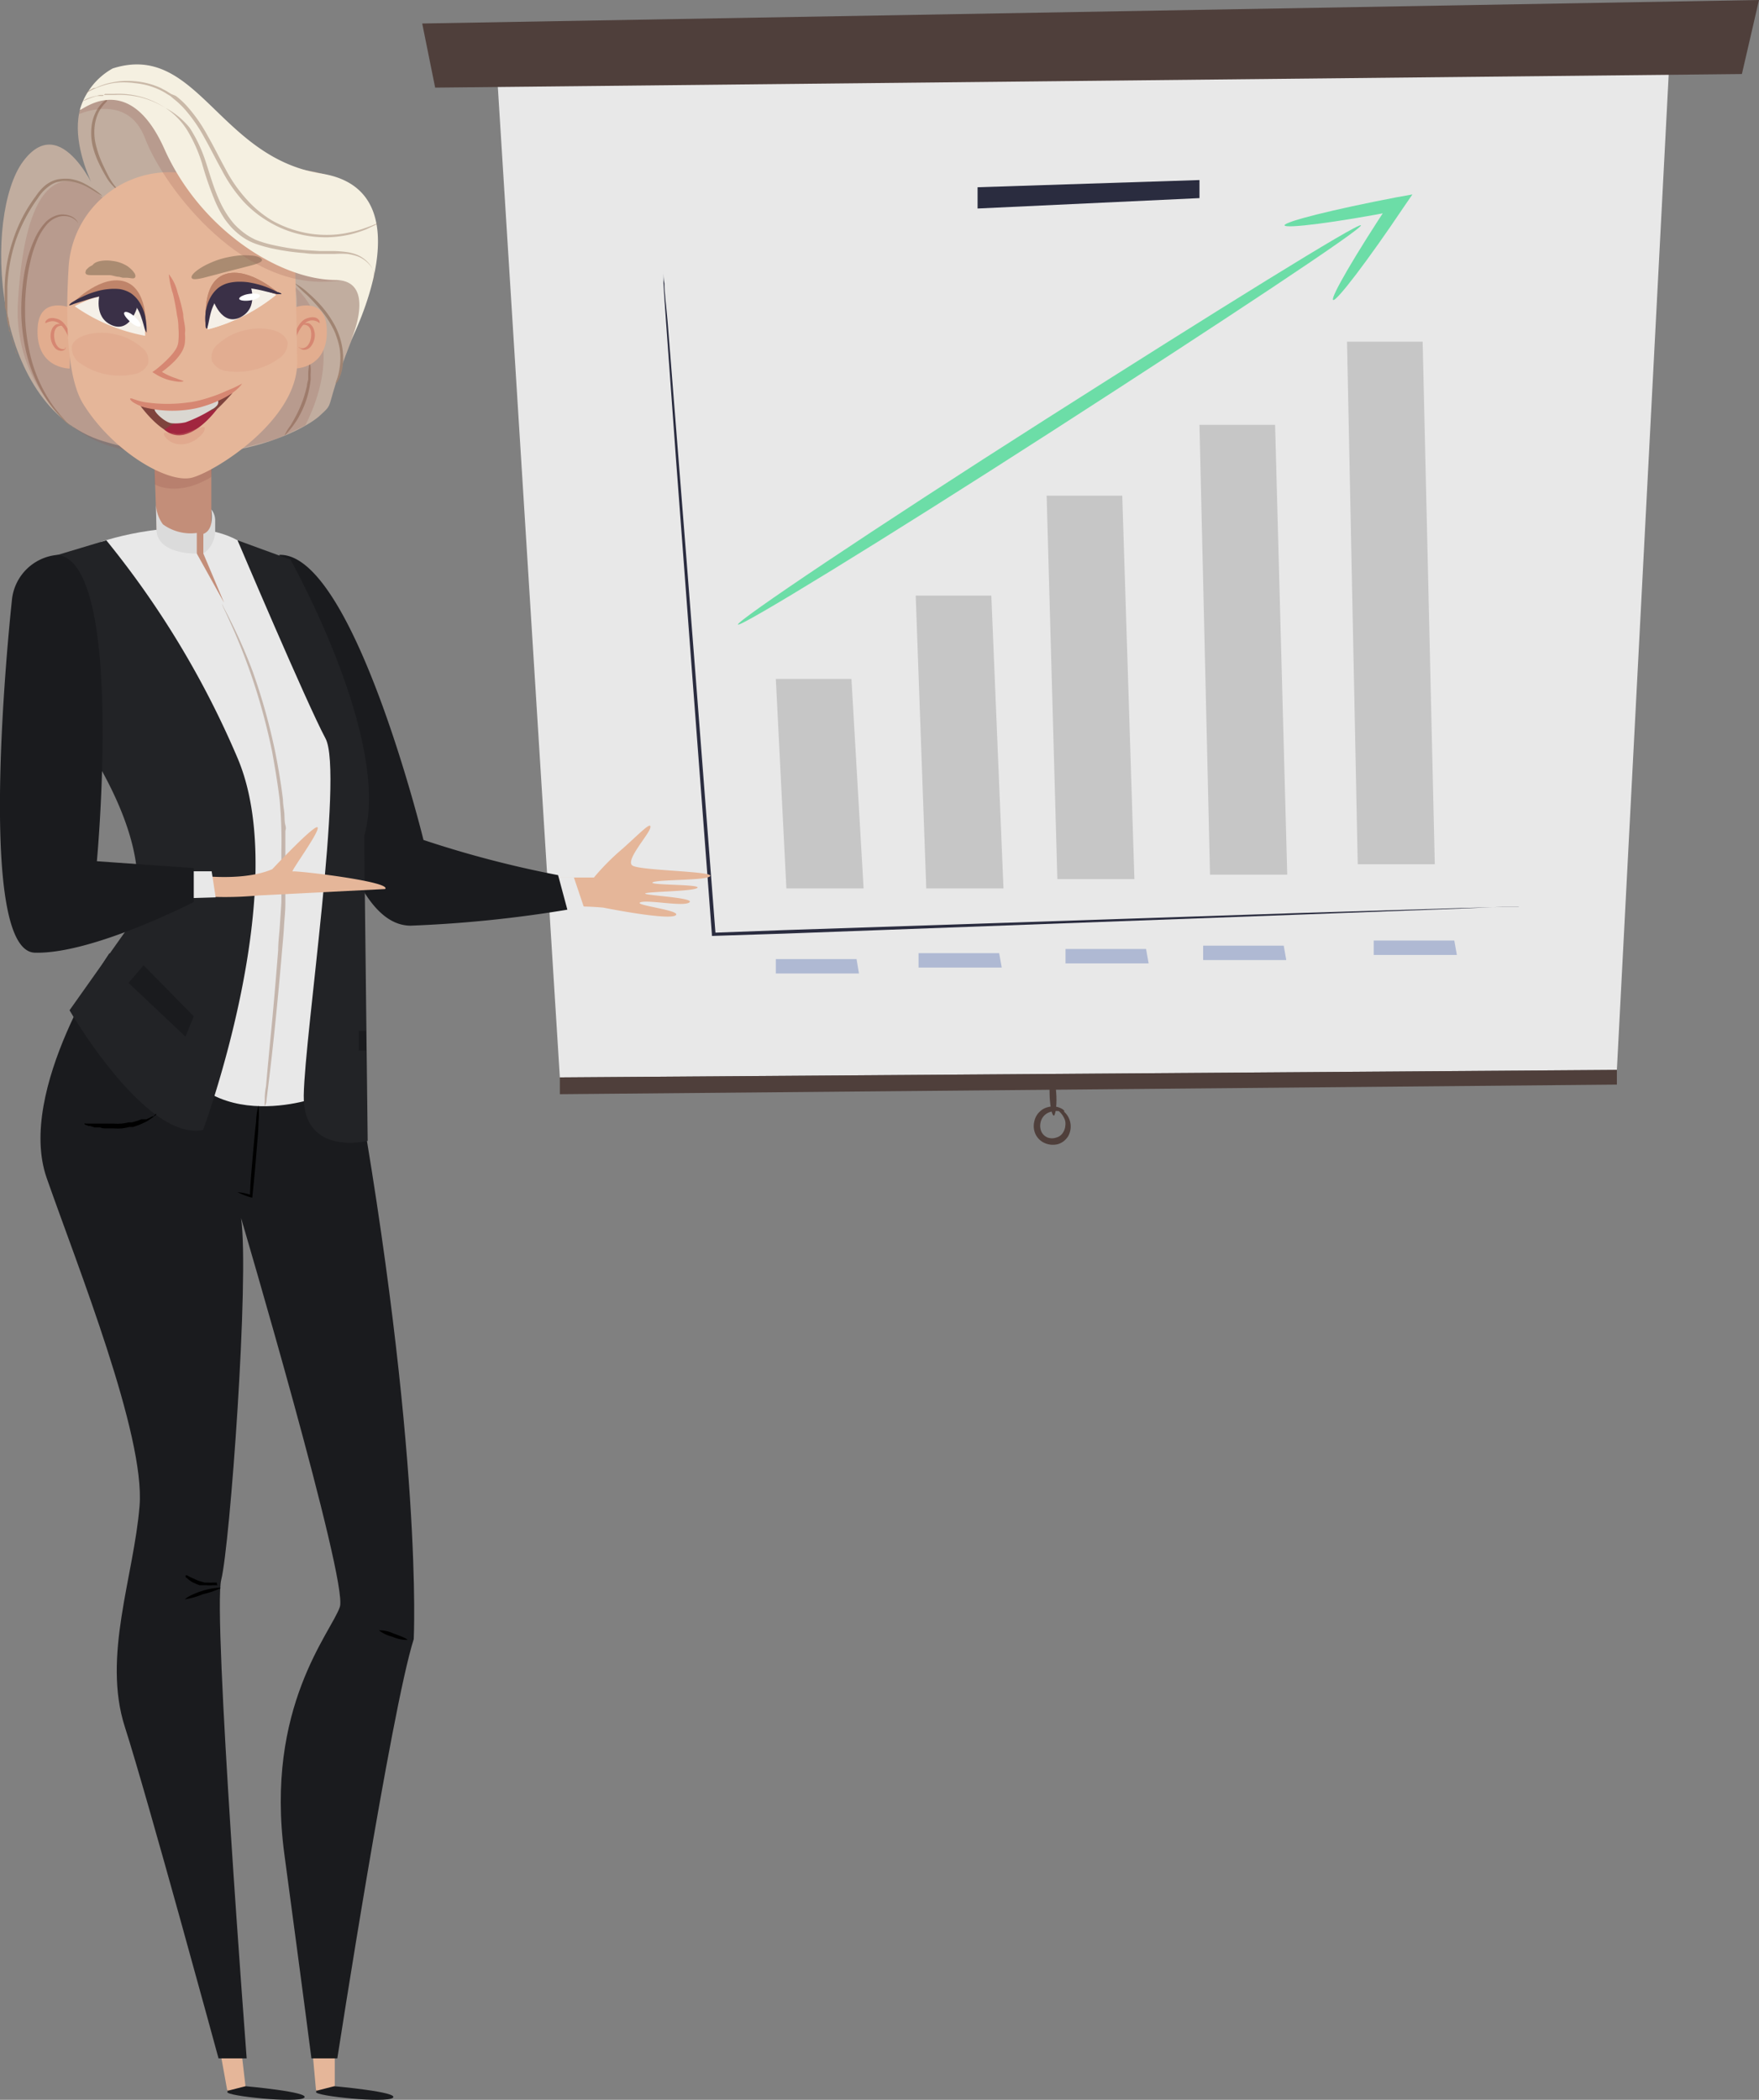 <svg xmlns="http://www.w3.org/2000/svg" viewBox="0 0 110.03 131.32"><rect x="0" y="0" width="110.03" height="131.32" fill="#808080" stroke="none"/><defs><style>.cls-1{fill:#e8e8e8;}.cls-2{fill:#4f3f3b;}.cls-3{fill:#2a2c3f;}.cls-4{fill:#c6c6c6;}.cls-5{fill:#6cdda7;}.cls-6{fill:#afb9d3;}.cls-7{fill:#e5b699;}.cls-8{fill:#1a1b1e;}.cls-9{fill:#c38e79;}.cls-10,.cls-13{fill:#995e52;}.cls-10,.cls-24{opacity:0.28;}.cls-11{fill:#c1ad9f;}.cls-12{fill:#a08472;}.cls-13{opacity:0.22;}.cls-14{fill:#e2ad8f;}.cls-15{fill:#d68772;}.cls-16{fill:#7f443d;}.cls-17{fill:#a1263f;}.cls-18{fill:#dad7d1;}.cls-19{fill:#bf846a;}.cls-20{fill:#f5f0e8;}.cls-21{fill:#3a3047;}.cls-22{fill:#fff;}.cls-23{opacity:0.19;}.cls-25{fill:#aa8b71;}.cls-26{fill:#f5f0e1;}.cls-27{opacity:0.51;}.cls-28{fill:#222326;}.cls-29{fill:#dbdbdb;}</style></defs><title>full_regularРесурс 1</title><g id="Слой_2" data-name="Слой 2"><g id="Objects"><polygon class="cls-1" points="31.09 4.63 35.02 67.38 101.14 66.91 104.44 3.53 31.09 4.63"/><polygon class="cls-2" points="27.22 5.48 108.96 4.63 110.03 0 26.41 1.47 27.22 5.48"/><polygon class="cls-2" points="35.02 67.38 101.14 66.91 101.14 67.83 35.02 68.43 35.02 67.38"/><path class="cls-2" d="M65.92,69.77c-.11,0-.23-.53-.26-1.19s0-1.21.15-1.22.24.53.27,1.2S66,69.77,65.92,69.77Z"/><path class="cls-2" d="M65.91,69.29s.12,0,.29,0a1.3,1.3,0,0,1,.61.54,1.25,1.25,0,0,1,0,1.24,1.39,1.39,0,0,1-.26.29,1.13,1.13,0,0,1-.36.19,1.25,1.25,0,0,1-.83-.06,1.13,1.13,0,0,1-.36-.24,1.15,1.15,0,0,1-.24-.35,1.21,1.21,0,0,1-.06-.77,1.14,1.14,0,0,1,.33-.6,1.09,1.09,0,0,1,.52-.29,1.14,1.14,0,0,1,.81.07c.17.08.23.17.22.19s-.11,0-.27,0a1.25,1.25,0,0,0-.67.06.87.87,0,0,0-.36.25.89.89,0,0,0-.2.44.93.93,0,0,0,.06.52.74.74,0,0,0,.39.37.81.81,0,0,0,.55,0,.69.69,0,0,0,.4-.29.91.91,0,0,0,.16-.46.87.87,0,0,0,0-.23.66.66,0,0,0-.06-.2,1.33,1.33,0,0,0-.42-.53C66,69.37,65.9,69.33,65.91,69.29Z"/><path class="cls-3" d="M95,56.71h-.24l-.7,0-2.67.11-9.86.37L49,58.39l-4.37.14h-.1v-.1c-.89-11.67-1.67-22.06-2.23-29.52-.27-3.74-.49-6.74-.64-8.81-.07-1-.13-1.84-.16-2.38,0-.28,0-.48,0-.62s0-.12,0-.16V16.9s0,0,0,.05,0,.09,0,.16,0,.34.06.61c0,.55.11,1.35.2,2.38.16,2.07.41,5.07.7,8.81.6,7.46,1.4,17.84,2.3,29.51l-.11-.09L49,58.17l32.52-1.08,9.86-.3,2.68-.07.7,0H95Z"/><polygon class="cls-3" points="61.15 11.71 61.15 13.04 75.03 12.39 75.03 11.26 61.15 11.71"/><polygon class="cls-4" points="49.19 55.56 54.02 55.56 53.26 42.46 48.53 42.46 49.19 55.56"/><polygon class="cls-4" points="57.94 55.56 62.77 55.56 62.01 37.25 57.28 37.25 57.94 55.56"/><polygon class="cls-4" points="66.14 54.98 70.96 54.98 70.2 31 65.47 31 66.14 54.98"/><polygon class="cls-4" points="84.93 54.05 89.75 54.05 88.99 21.37 84.26 21.37 84.93 54.05"/><polygon class="cls-4" points="75.69 54.7 80.52 54.7 79.76 26.57 75.03 26.57 75.69 54.7"/><path class="cls-5" d="M46.16,39.06c-.13-.2,8.5-6,19.25-12.84S85,13.89,85.13,14.09,76.63,20,65.87,26.93,46.29,39.25,46.16,39.06Z"/><path class="cls-5" d="M80.35,14.09c0-.23,3.08-1,7-1.75l1-.18-.57.83,0,0c-2.23,3.32-4.2,5.9-4.39,5.77S84.8,15.89,87,12.57l0-.05.42.65C83.59,13.91,80.39,14.32,80.35,14.09Z"/><polygon class="cls-6" points="48.53 59.98 53.58 59.98 53.73 60.88 48.53 60.88 48.53 59.98"/><polygon class="cls-6" points="57.46 59.61 62.5 59.61 62.66 60.51 57.46 60.51 57.46 59.61"/><polygon class="cls-6" points="66.65 59.35 71.69 59.35 71.85 60.25 66.65 60.25 66.65 59.35"/><polygon class="cls-6" points="75.26 59.14 80.3 59.14 80.46 60.04 75.26 60.04 75.26 59.14"/><polygon class="cls-6" points="85.93 58.82 90.97 58.82 91.13 59.72 85.93 59.72 85.93 58.82"/><polygon class="cls-7" points="19.48 127.55 19.77 130.76 20.94 130.76 20.94 127.71 19.48 127.55"/><path class="cls-8" d="M19.77,130.76l1.14-.29s4.07.36,3.67.72-4.92-.11-4.81-.36S19.77,130.76,19.77,130.76Z"/><polygon class="cls-7" points="13.66 127.67 14.22 130.76 15.39 130.76 15.03 127.67 13.66 127.67"/><path class="cls-8" d="M6.84,59.62S1,68.18,2.92,73.67,9.09,89.75,8.73,94.18s-2.34,9.4-.92,13.82,5.86,20.73,5.86,20.73h1.76s-2.13-27.81-1.59-29.94,1.77-18.89,1.24-22.61c0,0,6.71,22.72,6.18,24.31s-4.71,6.27-3.47,15.49,1.69,12.75,1.69,12.75H21.1s3.37-21.79,4.78-26.22c0,0,.61-11.59-3.72-35.79C21.85,65,6.84,59.62,6.84,59.62Z"/><path class="cls-7" d="M33.33,54.88h3.82a14.83,14.83,0,0,1,1.79-1.8c1.12-1,1.82-1.75,1.74-1.32s-1.59,2.05-1.12,2.37,5,.35,4.87.65-3.29.21-3.6.4,3,.11,2.8.34-3,.23-3.26.35,3.11.26,2.76.56-2.6-.18-3.07,0,2.53.49,2.22.8-3.34-.23-4.55-.47a19.51,19.51,0,0,0-3.89.05Z"/><polygon class="cls-1" points="34.95 54.88 35.9 54.88 36.54 56.78 35.15 56.78 34.95 54.88"/><path class="cls-8" d="M17.48,34.7a58.06,58.06,0,0,0,1.59,9.65c1.29,5,2.88,13.54,6.62,13.54a77.45,77.45,0,0,0,9.8-1l-.58-2.16a66.27,66.27,0,0,1-8.42-2.2S22.09,34.56,17.48,34.7Z"/><path class="cls-1" d="M6.33,33.88s5.37-1.83,8.53-.09l6,12.17.35,8.8L19.78,68.65s-8.3,3-9.71-5.23c0,0,2.77-10.22,1-13.54S4.21,37.8,4.21,37.8Z"/><path class="cls-9" d="M9.67,29.36l.13,3.71a.7.7,0,0,0,.66.67l2.76.13V29Z"/><path class="cls-10" d="M9.67,29.36v.93s1.39.85,3.55-.46l.09-1Z"/><path class="cls-11" d="M6.13,12.25s-3.49-6,1.13-7.71,7.2,5.38,12,6.13,5.18,4.56,3,9.93S21.09,25,20,26s-6.51,3.79-13.58,1.58S-1,13.39,1.44,10.1,6.13,12.25,6.13,12.25Z"/><path class="cls-12" d="M4.6,26.78l-.14-.1a4.08,4.08,0,0,1-.37-.3c-.07-.08-.16-.15-.25-.25l-.28-.3a7.22,7.22,0,0,1-.62-.8,9.18,9.18,0,0,1-1.13-2.37,11.14,11.14,0,0,1-.34-1.51,11.26,11.26,0,0,1-.14-1.66,15,15,0,0,1,.09-1.67,11.88,11.88,0,0,1,.27-1.53A8,8,0,0,1,2.14,15a3.92,3.92,0,0,1,.66-1.05,1.68,1.68,0,0,1,.89-.52,1.35,1.35,0,0,1,.77.1.92.92,0,0,1,.37.31.66.66,0,0,1,.06.12.1.1,0,0,1,0,0l0,0-.07-.1a1,1,0,0,0-.38-.27,1.25,1.25,0,0,0-.71-.05,1.59,1.59,0,0,0-.8.5,3.73,3.73,0,0,0-.61,1,7.46,7.46,0,0,0-.42,1.31,11.44,11.44,0,0,0-.25,1.5,12.6,12.6,0,0,0-.08,1.64,10.91,10.91,0,0,0,.12,1.64A11.2,11.2,0,0,0,2,22.61,9.27,9.27,0,0,0,3.07,25a7.26,7.26,0,0,0,.58.8c.09.12.18.22.27.32l.23.25.34.33C4.57,26.73,4.61,26.77,4.6,26.78Z"/><path class="cls-13" d="M6.55,12.49S1.8,7.26,1.12,18.93a9.22,9.22,0,0,0,2.42,6.81,7.55,7.55,0,0,0,4.58,2.44Z"/><path class="cls-12" d="M6.69,6.27s0,0,0,.06l-.12.13A2.49,2.49,0,0,0,6.18,7a2.72,2.72,0,0,0-.26.91A3.33,3.33,0,0,0,6,9.07a6.56,6.56,0,0,0,.38,1.11c.15.33.3.63.43.88a4.27,4.27,0,0,0,.35.54c.1.12.16.18.15.2s-.09,0-.21-.14a2.63,2.63,0,0,1-.42-.53c-.14-.24-.31-.53-.47-.87a5.74,5.74,0,0,1-.42-1.15,3.69,3.69,0,0,1-.06-1.23,2.65,2.65,0,0,1,.33-1,2.11,2.11,0,0,1,.43-.53.77.77,0,0,1,.15-.1Z"/><path class="cls-12" d="M21,24s0-.11.08-.28a4,4,0,0,0,.17-.76,4.11,4.11,0,0,0,0-1.15,4.28,4.28,0,0,0-.17-.66,3.82,3.82,0,0,0-.28-.67A6.12,6.12,0,0,0,20,19.31a11.53,11.53,0,0,0-.79-.85,10.46,10.46,0,0,1-.78-.75,4,4,0,0,1,.88.64,8.28,8.28,0,0,1,.84.84,6.56,6.56,0,0,1,.82,1.21,4.81,4.81,0,0,1,.29.71,4.3,4.3,0,0,1,.16.69,4,4,0,0,1,0,1.2,2.66,2.66,0,0,1-.25.77A.81.81,0,0,1,21,24Z"/><path class="cls-12" d="M17.8,27.22a3.31,3.31,0,0,1,.38-.62l.18-.31.2-.37a9.28,9.28,0,0,0,.38-.88,8,8,0,0,0,.26-.91c0-.15.06-.28.08-.41l0-.19c0-.06,0-.12,0-.17a4,4,0,0,1,.09-.72,2,2,0,0,1,.06.73c0,.06,0,.12,0,.18a1.37,1.37,0,0,1,0,.19,3.41,3.41,0,0,1-.06.43A5.86,5.86,0,0,1,18.73,26a3.28,3.28,0,0,1-.22.37q-.11.16-.21.3C18,27.05,17.82,27.24,17.8,27.22Z"/><path class="cls-12" d="M1.27,22.57A4.73,4.73,0,0,1,1,22L1,22l0-.07a1.11,1.11,0,0,0-.07-.16l-.14-.37-.13-.44c0-.07,0-.15-.07-.23s0-.17-.05-.26l-.06-.26-.06-.29c0-.19,0-.39-.08-.6s0-.42-.05-.64v-.69a9.86,9.86,0,0,1,.53-3,9.39,9.39,0,0,1,1.41-2.71,3.34,3.34,0,0,1,.44-.54,2,2,0,0,1,.55-.39,1.82,1.82,0,0,1,.3-.11,1.57,1.57,0,0,1,.3-.05,2.79,2.79,0,0,1,.58,0,2.93,2.93,0,0,1,.92.31,7.08,7.08,0,0,1,.62.38,3.21,3.21,0,0,1,.48.39,5.54,5.54,0,0,1-.53-.32c-.17-.1-.37-.23-.62-.35a3.21,3.21,0,0,0-.89-.26,2,2,0,0,0-.54,0l-.28.05a1.53,1.53,0,0,0-.27.11,2.62,2.62,0,0,0-.91.88A10.15,10.15,0,0,0,1,15a10.42,10.42,0,0,0-.54,3c0,.23,0,.46,0,.68l0,.64c0,.2,0,.4.07.59a2.74,2.74,0,0,0,.05.28c0,.09,0,.18,0,.26s0,.17.05.25l.06.24c0,.15.08.3.12.43s.08.26.12.37a1.42,1.42,0,0,1,.05.16l0,.08a.19.19,0,0,1,0,.07A2.62,2.62,0,0,1,1.27,22.57Z"/><path class="cls-13" d="M18.38,17.88s3.66,2.84.72,8.72l-1.35.65a5.86,5.86,0,0,1-1,.36l-1.8.46S19.55,20.33,18.38,17.88Z"/><path class="cls-14" d="M4.42,19.25s-1.91-.76-2.06,1.17c-.2,2.65,2,2.63,2,2.63Z"/><path class="cls-15" d="M2.84,20.22s0,0,0-.11a.54.54,0,0,1,.22-.19.76.76,0,0,1,.43,0,.87.87,0,0,1,.46.25,1.59,1.59,0,0,1,.29.42,1.78,1.78,0,0,1,.14.38c0,.23,0,.37,0,.37s-.06-.13-.13-.33a2.62,2.62,0,0,0-.17-.33,1.78,1.78,0,0,0-.27-.36.8.8,0,0,0-.35-.21.66.66,0,0,0-.34,0A1,1,0,0,0,2.84,20.22Z"/><path class="cls-15" d="M4.1,21.71s0,.05,0,.11a.38.38,0,0,1-.29.12.53.53,0,0,1-.41-.23,1.15,1.15,0,0,1-.18-1.05.64.64,0,0,1,.29-.37.44.44,0,0,1,.31,0c.07,0,.09.07.09.08s-.05,0-.11,0a.49.49,0,0,0-.22.08.54.54,0,0,0-.17.3,1,1,0,0,0,0,.45.92.92,0,0,0,.16.42.49.49,0,0,0,.27.2.4.4,0,0,0,.23,0S4.08,21.7,4.1,21.71Z"/><path class="cls-14" d="M18.37,19.25s1.91-.76,2.06,1.17c.21,2.65-2,2.63-2,2.63Z"/><path class="cls-15" d="M20,20.22s-.11-.11-.3-.16a.66.66,0,0,0-.34,0,.86.86,0,0,0-.35.21,1.78,1.78,0,0,0-.27.36,2.45,2.45,0,0,0-.16.33c-.08.2-.1.33-.14.33s0-.14,0-.37a1.78,1.78,0,0,1,.14-.38,1.59,1.59,0,0,1,.29-.42.87.87,0,0,1,.46-.25.74.74,0,0,1,.43,0,.48.48,0,0,1,.22.19C20,20.17,20,20.21,20,20.22Z"/><path class="cls-15" d="M18.69,21.71s0,0,.1.05a.37.37,0,0,0,.22,0,.46.46,0,0,0,.27-.2,1.06,1.06,0,0,0,.17-.42,1.33,1.33,0,0,0,0-.45.55.55,0,0,0-.18-.3.46.46,0,0,0-.22-.08c-.06,0-.09,0-.1,0s0-.05.08-.08a.47.47,0,0,1,.32,0,.67.67,0,0,1,.28.37,1.08,1.08,0,0,1,.05.54,1.18,1.18,0,0,1-.22.51.56.56,0,0,1-.41.23.4.4,0,0,1-.3-.12C18.68,21.76,18.68,21.72,18.69,21.71Z"/><path class="cls-7" d="M11.61,10.85a6.32,6.32,0,0,0-7.32,5.9c-.18,3-.15,6.8.92,8.52,1.87,3,5.32,5,6.81,4.6s6.61-3.62,6.57-7.25-.22-8.69-.22-8.69A16.5,16.5,0,0,0,11.61,10.85Z"/><path class="cls-16" d="M8.79,25.39s1.66,2.32,2.87,1.71a13.68,13.68,0,0,0,2.89-2.53S11.28,26.11,8.79,25.39Z"/><path class="cls-17" d="M10.28,26.87a6.62,6.62,0,0,1,1.38-.76c.56-.18,1.91-.52,1.91-.52S11.75,28.13,10.28,26.87Z"/><path class="cls-18" d="M9.8,25.55c-.47-.06.47.88.94.92a2.82,2.82,0,0,0,.87-.06,8.7,8.7,0,0,0,1.65-.81.93.93,0,0,0,.33-.26.33.33,0,0,0,0-.39A10.07,10.07,0,0,1,9.8,25.55Z"/><path class="cls-15" d="M15.14,24s-.24.37-.84.73a7,7,0,0,1-1.09.52c-.21.08-.44.15-.68.22a6,6,0,0,1-.76.15,7.3,7.3,0,0,1-2.68-.13,2.79,2.79,0,0,1-.76-.33A.66.66,0,0,1,8.16,25s-.05-.07,0-.08,0,0,.09,0a2,2,0,0,0,.2.07,3.31,3.31,0,0,0,.74.18,9.46,9.46,0,0,0,2.57,0,5.55,5.55,0,0,0,.71-.13c.23-.06.45-.12.65-.19a8.44,8.44,0,0,0,1.08-.42C14.77,24.21,15.1,24,15.14,24Z"/><path class="cls-19" d="M12.92,20.35s-.44-2.87,1.34-3.25c1.45-.31,3.16,1.23,3.16,1.23S13.19,16,12.92,20.35Z"/><path class="cls-20" d="M13,20.6s-.43-4.19,4.27-2.16A11.3,11.3,0,0,1,13,20.6Z"/><path class="cls-21" d="M17.6,18.39s-.11,0-.27,0l-.69-.16a8.8,8.8,0,0,0-1-.2,5.35,5.35,0,0,0-.58,0,3.17,3.17,0,0,0-.61.07,1.64,1.64,0,0,0-.52.23,1.6,1.6,0,0,0-.38.4,3.06,3.06,0,0,0-.38.89c-.07.28-.11.52-.15.68s-.07.26-.1.25-.05-.09-.06-.26a3.68,3.68,0,0,1,0-.72,2.59,2.59,0,0,1,.35-1.05,2,2,0,0,1,.45-.52,1.79,1.79,0,0,1,.67-.31,2.9,2.9,0,0,1,.71-.07,3.31,3.31,0,0,1,.64.06,5.66,5.66,0,0,1,1.68.59C17.53,18.31,17.61,18.37,17.6,18.39Z"/><path class="cls-21" d="M13.31,18.71s.54,1.73,1.73,1.13.6-2.05.6-2.05S13.71,17.62,13.31,18.71Z"/><path class="cls-22" d="M16.26,18.49c0,.11-.26.25-.62.3s-.66,0-.68-.1.26-.26.62-.31S16.25,18.37,16.26,18.49Z"/><path class="cls-19" d="M12.92,20.35s-.44-2.87,1.34-3.25c1.45-.31,3.16,1.23,3.16,1.23S13.19,16,12.92,20.35Z"/><path class="cls-20" d="M13,20.6s-.43-4.19,4.27-2.16A11.3,11.3,0,0,1,13,20.6Z"/><path class="cls-21" d="M17.6,18.39s-.11,0-.27,0l-.69-.16a8.8,8.8,0,0,0-1-.2,5.35,5.35,0,0,0-.58,0,3.17,3.17,0,0,0-.61.07,1.64,1.64,0,0,0-.52.23,1.6,1.6,0,0,0-.38.4,3.06,3.06,0,0,0-.38.89c-.07.28-.11.52-.15.68s-.07.26-.1.25-.05-.09-.06-.26a3.68,3.68,0,0,1,0-.72,2.59,2.59,0,0,1,.35-1.05,2,2,0,0,1,.45-.52,1.79,1.79,0,0,1,.67-.31,2.9,2.9,0,0,1,.71-.07,3.31,3.31,0,0,1,.64.06,5.66,5.66,0,0,1,1.68.59C17.53,18.31,17.61,18.37,17.6,18.39Z"/><path class="cls-21" d="M13.31,18.71s.54,1.73,1.73,1.13.6-2.05.6-2.05S13.71,17.62,13.31,18.71Z"/><path class="cls-22" d="M16.26,18.49c0,.11-.26.25-.62.3s-.66,0-.68-.1.26-.26.62-.31S16.25,18.37,16.26,18.49Z"/><path class="cls-19" d="M9.12,20.69s.24-2.88-1.57-3.14C6.08,17.34,4.49,19,4.49,19S8.54,16.34,9.12,20.69Z"/><path class="cls-20" d="M9.08,21s.13-4.21-4.41-1.85A11.2,11.2,0,0,0,9.08,21Z"/><path class="cls-21" d="M4.32,19.08s.06-.09.2-.18a5.34,5.34,0,0,1,.63-.34,5.27,5.27,0,0,1,1-.37,3.93,3.93,0,0,1,.63-.11,3.41,3.41,0,0,1,.71,0,1.91,1.91,0,0,1,.7.26,2,2,0,0,1,.48.48,2.7,2.7,0,0,1,.42,1,4.75,4.75,0,0,1,.08.71c0,.17,0,.27,0,.27s-.07-.08-.12-.24-.1-.39-.2-.67a2.6,2.6,0,0,0-.44-.86,1.57,1.57,0,0,0-.4-.37,1.51,1.51,0,0,0-.54-.2,3.11,3.11,0,0,0-.61,0,5.11,5.11,0,0,0-.58.07,8,8,0,0,0-1,.27l-.67.21C4.43,19.09,4.33,19.11,4.32,19.08Z"/><path class="cls-21" d="M8.62,19.08S8.2,20.85,7,20.34s-.75-2-.75-2S8.14,18,8.62,19.08Z"/><path class="cls-22" d="M7.78,19.54c.07-.09.36,0,.64.26s.44.5.37.59-.36,0-.64-.26S7.7,19.63,7.78,19.54Z"/><path class="cls-15" d="M11.48,23.85s-.18.06-.49,0a3.07,3.07,0,0,1-1.25-.45l-.21-.13.21-.15a7.12,7.12,0,0,0,.84-.76,2.93,2.93,0,0,0,.39-.48,1.1,1.1,0,0,0,.19-.56,4.68,4.68,0,0,0,0-.83q0-.4-.09-.78c-.07-.5-.16-.95-.25-1.33a5.55,5.55,0,0,1-.26-1.23,2.86,2.86,0,0,1,.55,1.15,10.3,10.3,0,0,1,.35,1.34c0,.26.08.53.11.81s0,.29,0,.44a2.46,2.46,0,0,1,0,.47,1.36,1.36,0,0,1-.08.39,1.64,1.64,0,0,1-.18.35,3.07,3.07,0,0,1-.45.54,6.15,6.15,0,0,1-.94.76v-.28a3.92,3.92,0,0,0,1.1.54C11.31,23.78,11.48,23.81,11.48,23.85Z"/><g class="cls-23"><path class="cls-15" d="M18,21.43a1.18,1.18,0,0,1-.57,1,4.07,4.07,0,0,1-1.54.69,4.1,4.1,0,0,1-1.68.09,1.18,1.18,0,0,1-.95-.62,1.05,1.05,0,0,1,.4-1.09,3.63,3.63,0,0,1,1.64-.84,3.68,3.68,0,0,1,1.84,0C17.6,20.8,17.92,21.09,18,21.43Z"/></g><g class="cls-23"><path class="cls-15" d="M9.26,22.76a1.17,1.17,0,0,1-.93.65,4.23,4.23,0,0,1-1.69,0,4.15,4.15,0,0,1-1.56-.65,1.17,1.17,0,0,1-.59-1c0-.35.34-.64.83-.8a3.65,3.65,0,0,1,1.85-.06,3.63,3.63,0,0,1,1.66.8A1,1,0,0,1,9.26,22.76Z"/></g><g class="cls-24"><path class="cls-15" d="M12.81,26.75c0,.07,0,.23-.2.43a2.51,2.51,0,0,1-.37.32,1.92,1.92,0,0,1-.58.25,1.51,1.51,0,0,1-.67,0,1.2,1.2,0,0,1-.48-.24c-.23-.19-.29-.37-.24-.43s.22,0,.45,0,.24.05.36.06a1.67,1.67,0,0,0,.43-.05,6.21,6.21,0,0,0,.84-.31C12.58,26.72,12.76,26.68,12.81,26.75Z"/></g><path class="cls-25" d="M16.39,16.26c0,.12-.25.22-.64.33l-.69.18-.83.21-.83.22-.69.18c-.4.09-.67.12-.72,0s.12-.33.48-.57a4.12,4.12,0,0,1,.67-.36,5,5,0,0,1,.88-.31,6.72,6.72,0,0,1,.91-.16,4.79,4.79,0,0,1,.76,0C16.13,16,16.39,16.15,16.39,16.26Z"/><path class="cls-25" d="M8.43,17.37c-.09.09-.28,0-.54,0l-.1,0-.11,0-.24-.06c-.16,0-.34-.07-.54-.1l-.54,0H5.9c-.27,0-.47,0-.53-.09s0-.12,0-.21a.71.71,0,0,1,.12-.13.72.72,0,0,1,.19-.14l.11-.06A.59.59,0,0,1,6,16.41a1.32,1.32,0,0,1,.3-.09,2.25,2.25,0,0,1,.74,0,2.12,2.12,0,0,1,.7.2,1.87,1.87,0,0,1,.28.16l.11.09.1.09a1.19,1.19,0,0,1,.15.18.44.44,0,0,1,.08.15Q8.49,17.31,8.43,17.37Z"/><path class="cls-13" d="M4.94,7.14S8,5.75,9.08,8.67c1.2,3.13,6.34,9.82,12.18,8.86,0,0-10.42-13.76-15.81-11.25l-.31.19"/><path class="cls-26" d="M5,6.86c0,.19,3-2.65,5.28,2.45s7.26,8.18,10.68,8.2c2.68,0,1,3.76,1,3.76s4.81-9.34-1.83-10.41c-6.47-1-7.8-8.26-13.08-6.58A4.3,4.3,0,0,0,5,6.86Z"/><g class="cls-27"><path class="cls-12" d="M23.72,13.92l-.2.13-.61.29a7.35,7.35,0,0,1-1,.32,7.12,7.12,0,0,1-1.41.18,7,7,0,0,1-1.71-.18,6.74,6.74,0,0,1-1.85-.72,7,7,0,0,1-1.72-1.35,9.37,9.37,0,0,1-1.33-1.92c-.39-.7-.73-1.4-1.1-2.05a9.58,9.58,0,0,0-1.21-1.76,5.07,5.07,0,0,0-.72-.68L10.65,6l-.2-.12a4.1,4.1,0,0,0-.4-.23,4.6,4.6,0,0,0-1.61-.45,4.78,4.78,0,0,0-1.38,0,4.93,4.93,0,0,0-1,.29l-.19.08-.16.08-.14.07-.11.06c-.13.08-.2.12-.21.11l.19-.14.1-.08.14-.07.16-.09L6,5.49a4.07,4.07,0,0,1,1-.33,4.61,4.61,0,0,1,1.42-.08,4.77,4.77,0,0,1,1.67.44c.13.08.28.14.41.23l.21.13L11,6a4.94,4.94,0,0,1,.75.7A9.74,9.74,0,0,1,13,8.51c.38.66.72,1.36,1.1,2.05a8.94,8.94,0,0,0,1.31,1.89A6.89,6.89,0,0,0,17,13.78a7,7,0,0,0,1.79.71,6.72,6.72,0,0,0,1.67.2,6.27,6.27,0,0,0,1.38-.15,6.57,6.57,0,0,0,1-.28C23.43,14.06,23.71,13.9,23.72,13.92Z"/></g><g class="cls-27"><path class="cls-12" d="M23.41,17.61v-.06s0-.05,0-.08v-.1s0-.09,0-.14a.83.83,0,0,0,0-.15,1.18,1.18,0,0,0-.17-.36,1.87,1.87,0,0,0-.85-.68,3.13,3.13,0,0,0-.67-.16,6.35,6.35,0,0,0-.78,0H20c-.3,0-.62,0-.94-.05a14.55,14.55,0,0,1-2.07-.3,8,8,0,0,1-1.1-.32,3.7,3.7,0,0,1-1-.6,4.57,4.57,0,0,1-.45-.43,6,6,0,0,1-.39-.49,7,7,0,0,1-.6-1.12,21,21,0,0,1-.81-2.34,9.29,9.29,0,0,0-.92-2.07A4.53,4.53,0,0,0,10.27,6.7a5.34,5.34,0,0,0-3.1-.83l-.31,0-.29,0L6.43,6,6.3,6,6.07,6a5.19,5.19,0,0,0-.67.24.88.88,0,0,1-.23.08l.21-.12A3.4,3.4,0,0,1,6,6l.24-.06.13,0,.14,0,.29,0,.32,0a5.78,5.78,0,0,1,1.51.11,5.49,5.49,0,0,1,1.7.69A4.84,4.84,0,0,1,11.87,8a9.07,9.07,0,0,1,1,2.12c.25.76.47,1.55.81,2.32a6.6,6.6,0,0,0,.59,1.08,5.82,5.82,0,0,0,.36.47,4.12,4.12,0,0,0,.43.41A3.86,3.86,0,0,0,16,15a7.12,7.12,0,0,0,1.06.32,16.16,16.16,0,0,0,2,.32l.94.06h.86a6.67,6.67,0,0,1,.8.06,2.79,2.79,0,0,1,.69.18,2,2,0,0,1,.88.74,1.53,1.53,0,0,1,.16.39,1,1,0,0,1,0,.17.62.62,0,0,1,0,.13v.11s0,.06,0,.08S23.42,17.61,23.41,17.61Z"/></g><path class="cls-28" d="M2.62,35v7.77s8.06,9.22,5.47,15.13L4.35,63.18s4.75,8.21,8.35,7.49c0,0,5.62-15.12,2.16-23.26A56.76,56.76,0,0,0,6.65,33.79Z"/><path class="cls-28" d="M14.86,33.79,18.17,35s6.34,11.28,4.61,17.3L23,71.35s-4.06,1-4-2.84,2.52-20.17,1.36-22.33S14.86,33.79,14.86,33.79Z"/><polygon class="cls-9" points="12.31 34.62 14.02 37.7 12.72 34.62 12.72 32.9 11.49 32.49 12.31 34.62"/><path class="cls-29" d="M9.75,31.46a2.31,2.31,0,0,0,.44,1.33,2.93,2.93,0,0,0,2.12.54v1.29s-2.42.08-2.52-1.44Z"/><path class="cls-29" d="M12.72,33.39v1.23a1.74,1.74,0,0,0,.74-1.35v-.74a1.1,1.1,0,0,0-.24-.67h0S13.46,33.11,12.72,33.39Z"/><g class="cls-27"><path class="cls-12" d="M16.56,69.19a2,2,0,0,1,0-.33c0-.21,0-.53.08-.93.07-.81.18-2,.32-3.43s.29-3.17.44-5.08c0-.48.07-1,.1-1.47s.07-1,.1-1.54c0-.26,0-.52,0-.79s0-.53,0-.8,0-.54,0-.81,0-.55,0-.83A27.77,27.77,0,0,0,17.49,50c-.12-1-.29-2-.47-3a38.79,38.79,0,0,0-1.35-4.91c-.48-1.37-.94-2.45-1.28-3.19-.16-.37-.3-.65-.39-.85a2,2,0,0,1-.12-.3L14,38c.1.19.25.47.43.84A32.21,32.21,0,0,1,15.81,42,38,38,0,0,1,17.21,47c.19.94.36,1.94.49,3,0,.26.05.53.08.79s0,.54.07.81,0,.27,0,.4,0,.28,0,.41,0,.28,0,.42v.41c0,.28,0,.56,0,.83s0,.55,0,.82l0,.8c0,.27,0,.53,0,.79,0,.53-.06,1-.09,1.54s-.08,1-.12,1.47c-.16,1.92-.33,3.64-.48,5.09s-.29,2.61-.39,3.42c-.05.4-.09.71-.11.93A1.43,1.43,0,0,1,16.56,69.19Z"/></g><path class="cls-7" d="M11.6,54.65s3.33.6,5.43-.29c0,0,2.71-2.89,2.84-2.61s-1.75,2.82-1.56,2.75,6.24.64,5.78,1.1l-7.9.4a22.59,22.59,0,0,1-4.25,0Z"/><polygon class="cls-1" points="12.04 54.49 13.24 54.49 13.49 56.12 11.83 56.17 12.04 54.49"/><path class="cls-8" d="M3.62,34.7A3.14,3.14,0,0,0,.74,37.58c-.29,2.74-2.16,21.9,1.44,22s9.94-3.17,9.94-3.17V54.29l-6.06-.43S7.8,35.28,3.62,34.7Z"/><polygon class="cls-8" points="8.98 60.37 8.04 61.47 11.6 64.83 12.12 63.56 8.98 60.37"/><polygon class="cls-8" points="22.44 64.47 22.44 65.69 22.9 65.69 22.89 64.47 22.44 64.47"/><path d="M14.86,74.56a3.42,3.42,0,0,1,.87.18l-.09.06c0-.59.08-1.43.16-2.37s.15-1.71.22-2.29a3.92,3.92,0,0,1,.15-1,4.85,4.85,0,0,1,0,1c0,.59-.09,1.4-.16,2.3s-.16,1.78-.22,2.36l0,.09-.08,0A5,5,0,0,1,14.86,74.56Z"/><path d="M9.78,69.66s0,.07-.13.14l-.08.07-.1.07-.24.16-.15.08-.17.08a3.34,3.34,0,0,1-.38.15l-.21.07-.11,0-.11,0a4,4,0,0,1-.48.09,4.22,4.22,0,0,1-.49,0H6.68c-.15,0-.28,0-.41-.06l-.18,0-.17,0-.28-.09-.11,0-.09-.05c-.11,0-.17-.08-.16-.1s.07,0,.19,0l.09,0,.12,0,.28,0,.16,0,.18,0c.12,0,.25,0,.39,0a1.47,1.47,0,0,0,.21,0h.22a3.73,3.73,0,0,0,.47,0,3.4,3.4,0,0,0,.46-.08l.11,0,.1,0,.21-.06a3.19,3.19,0,0,0,.37-.13L9,70,9.16,70l.25-.12.11-.06.08,0C9.71,69.68,9.77,69.65,9.78,69.66Z"/><path d="M13.8,99.32a5,5,0,0,1-1.11.38,4.7,4.7,0,0,1-1.13.32s.1-.1.29-.2a4.76,4.76,0,0,1,.78-.32,4,4,0,0,1,.82-.18C13.66,99.29,13.79,99.29,13.8,99.32Z"/><path d="M13.61,99.14s0,0-.08,0l-.1,0-.14,0a2,2,0,0,1-.36,0l-.21,0-.23,0-.21-.08-.2-.09a1.42,1.42,0,0,1-.3-.2l-.1-.09s-.06,0-.07-.08,0-.07,0-.08,0,0,.09,0l.09.05.11.06.31.14.18.08.2.06.21.06.19,0a2.38,2.38,0,0,0,.34,0h.23C13.57,99.12,13.61,99.13,13.61,99.14Z"/><path d="M25.48,102.56a2.21,2.21,0,0,1-.93-.2,2.28,2.28,0,0,1-.85-.4,2,2,0,0,1,.92.2C25.11,102.33,25.5,102.5,25.48,102.56Z"/><path class="cls-8" d="M14.22,130.76l1.14-.29s4.07.36,3.67.72-4.93-.11-4.81-.36S14.22,130.76,14.22,130.76Z"/></g></g></svg>